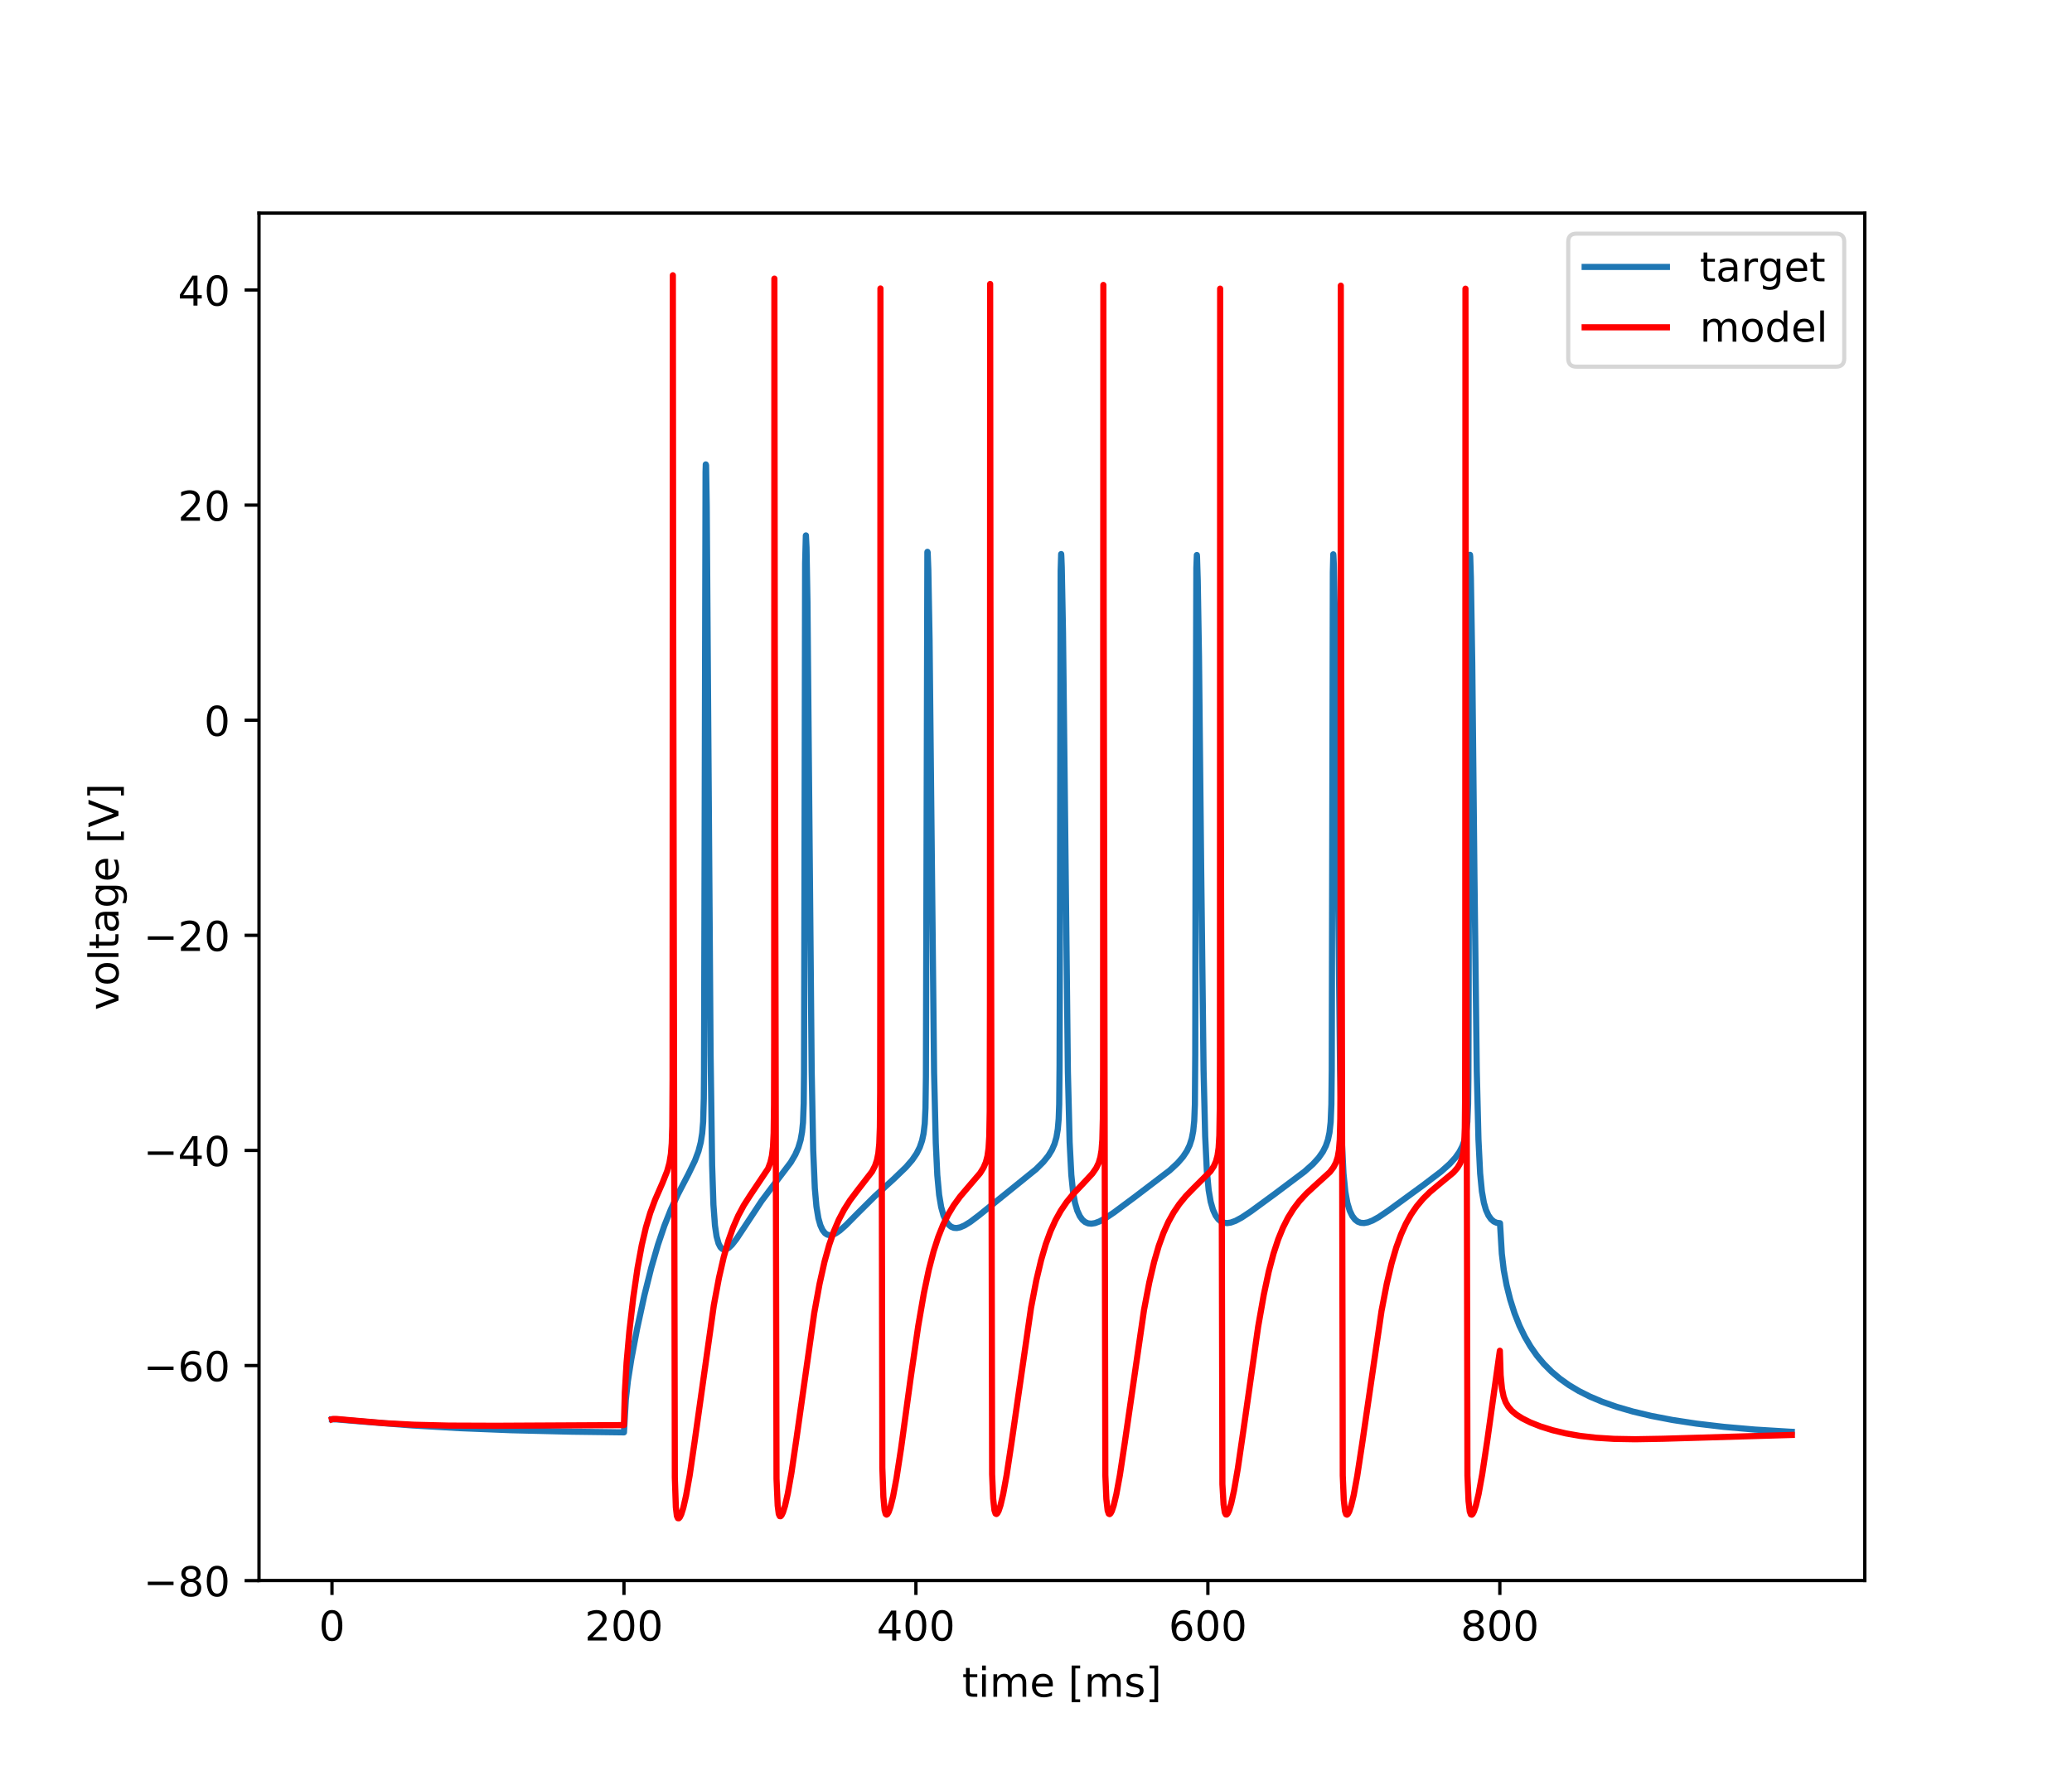 <?xml version="1.0" encoding="utf-8" standalone="no"?>
<!DOCTYPE svg PUBLIC "-//W3C//DTD SVG 1.1//EN"
  "http://www.w3.org/Graphics/SVG/1.1/DTD/svg11.dtd">
<!-- Created with matplotlib (http://matplotlib.org/) -->
<svg height="432pt" version="1.1" viewBox="0 0 504 432" width="504pt" xmlns="http://www.w3.org/2000/svg" xmlns:xlink="http://www.w3.org/1999/xlink">
 <defs>
  <style type="text/css">
*{stroke-linecap:butt;stroke-linejoin:round;}
  </style>
 </defs>
 <g id="figure_1">
  <g id="patch_1">
   <path d="M 0 432 
L 504 432 
L 504 0 
L 0 0 
z
" style="fill:#ffffff;"/>
  </g>
  <g id="axes_1">
   <g id="patch_2">
    <path d="M 63 384.48 
L 453.6 384.48 
L 453.6 51.84 
L 63 51.84 
z
" style="fill:#ffffff;"/>
   </g>
   <g id="matplotlib.axis_1">
    <g id="xtick_1">
     <g id="line2d_1">
      <defs>
       <path d="M 0 0 
L 0 3.5 
" id="m2a6067f663" style="stroke:#000000;stroke-width:0.8;"/>
      </defs>
      <g>
       <use style="stroke:#000000;stroke-width:0.8;" x="80.755" xlink:href="#m2a6067f663" y="384.48"/>
      </g>
     </g>
     <g id="text_1">
      <!-- 0 -->
      <defs>
       <path d="M 31.781 66.406 
Q 24.172 66.406 20.328 58.906 
Q 16.5 51.422 16.5 36.375 
Q 16.5 21.391 20.328 13.891 
Q 24.172 6.391 31.781 6.391 
Q 39.453 6.391 43.281 13.891 
Q 47.125 21.391 47.125 36.375 
Q 47.125 51.422 43.281 58.906 
Q 39.453 66.406 31.781 66.406 
z
M 31.781 74.219 
Q 44.047 74.219 50.516 64.516 
Q 56.984 54.828 56.984 36.375 
Q 56.984 17.969 50.516 8.266 
Q 44.047 -1.422 31.781 -1.422 
Q 19.531 -1.422 13.062 8.266 
Q 6.594 17.969 6.594 36.375 
Q 6.594 54.828 13.062 64.516 
Q 19.531 74.219 31.781 74.219 
z
" id="DejaVuSans-30"/>
      </defs>
      <g transform="translate(77.573 399.078)scale(0.1 -0.1)">
       <use xlink:href="#DejaVuSans-30"/>
      </g>
     </g>
    </g>
    <g id="xtick_2">
     <g id="line2d_2">
      <g>
       <use style="stroke:#000000;stroke-width:0.8;" x="151.773" xlink:href="#m2a6067f663" y="384.48"/>
      </g>
     </g>
     <g id="text_2">
      <!-- 200 -->
      <defs>
       <path d="M 19.188 8.297 
L 53.609 8.297 
L 53.609 0 
L 7.328 0 
L 7.328 8.297 
Q 12.938 14.109 22.625 23.891 
Q 32.328 33.688 34.812 36.531 
Q 39.547 41.844 41.422 45.531 
Q 43.312 49.219 43.312 52.781 
Q 43.312 58.594 39.234 62.25 
Q 35.156 65.922 28.609 65.922 
Q 23.969 65.922 18.812 64.312 
Q 13.672 62.703 7.812 59.422 
L 7.812 69.391 
Q 13.766 71.781 18.938 73 
Q 24.125 74.219 28.422 74.219 
Q 39.75 74.219 46.484 68.547 
Q 53.219 62.891 53.219 53.422 
Q 53.219 48.922 51.531 44.891 
Q 49.859 40.875 45.406 35.406 
Q 44.188 33.984 37.641 27.219 
Q 31.109 20.453 19.188 8.297 
z
" id="DejaVuSans-32"/>
      </defs>
      <g transform="translate(142.229 399.078)scale(0.1 -0.1)">
       <use xlink:href="#DejaVuSans-32"/>
       <use x="63.623" xlink:href="#DejaVuSans-30"/>
       <use x="127.246" xlink:href="#DejaVuSans-30"/>
      </g>
     </g>
    </g>
    <g id="xtick_3">
     <g id="line2d_3">
      <g>
       <use style="stroke:#000000;stroke-width:0.8;" x="222.791" xlink:href="#m2a6067f663" y="384.48"/>
      </g>
     </g>
     <g id="text_3">
      <!-- 400 -->
      <defs>
       <path d="M 37.797 64.312 
L 12.891 25.391 
L 37.797 25.391 
z
M 35.203 72.906 
L 47.609 72.906 
L 47.609 25.391 
L 58.016 25.391 
L 58.016 17.188 
L 47.609 17.188 
L 47.609 0 
L 37.797 0 
L 37.797 17.188 
L 4.891 17.188 
L 4.891 26.703 
z
" id="DejaVuSans-34"/>
      </defs>
      <g transform="translate(213.247 399.078)scale(0.1 -0.1)">
       <use xlink:href="#DejaVuSans-34"/>
       <use x="63.623" xlink:href="#DejaVuSans-30"/>
       <use x="127.246" xlink:href="#DejaVuSans-30"/>
      </g>
     </g>
    </g>
    <g id="xtick_4">
     <g id="line2d_4">
      <g>
       <use style="stroke:#000000;stroke-width:0.8;" x="293.809" xlink:href="#m2a6067f663" y="384.48"/>
      </g>
     </g>
     <g id="text_4">
      <!-- 600 -->
      <defs>
       <path d="M 33.016 40.375 
Q 26.375 40.375 22.484 35.828 
Q 18.609 31.297 18.609 23.391 
Q 18.609 15.531 22.484 10.953 
Q 26.375 6.391 33.016 6.391 
Q 39.656 6.391 43.531 10.953 
Q 47.406 15.531 47.406 23.391 
Q 47.406 31.297 43.531 35.828 
Q 39.656 40.375 33.016 40.375 
z
M 52.594 71.297 
L 52.594 62.312 
Q 48.875 64.062 45.094 64.984 
Q 41.312 65.922 37.594 65.922 
Q 27.828 65.922 22.672 59.328 
Q 17.531 52.734 16.797 39.406 
Q 19.672 43.656 24.016 45.922 
Q 28.375 48.188 33.594 48.188 
Q 44.578 48.188 50.953 41.516 
Q 57.328 34.859 57.328 23.391 
Q 57.328 12.156 50.688 5.359 
Q 44.047 -1.422 33.016 -1.422 
Q 20.359 -1.422 13.672 8.266 
Q 6.984 17.969 6.984 36.375 
Q 6.984 53.656 15.188 63.938 
Q 23.391 74.219 37.203 74.219 
Q 40.922 74.219 44.703 73.484 
Q 48.484 72.75 52.594 71.297 
z
" id="DejaVuSans-36"/>
      </defs>
      <g transform="translate(284.265 399.078)scale(0.1 -0.1)">
       <use xlink:href="#DejaVuSans-36"/>
       <use x="63.623" xlink:href="#DejaVuSans-30"/>
       <use x="127.246" xlink:href="#DejaVuSans-30"/>
      </g>
     </g>
    </g>
    <g id="xtick_5">
     <g id="line2d_5">
      <g>
       <use style="stroke:#000000;stroke-width:0.8;" x="364.827" xlink:href="#m2a6067f663" y="384.48"/>
      </g>
     </g>
     <g id="text_5">
      <!-- 800 -->
      <defs>
       <path d="M 31.781 34.625 
Q 24.75 34.625 20.719 30.859 
Q 16.703 27.094 16.703 20.516 
Q 16.703 13.922 20.719 10.156 
Q 24.75 6.391 31.781 6.391 
Q 38.812 6.391 42.859 10.172 
Q 46.922 13.969 46.922 20.516 
Q 46.922 27.094 42.891 30.859 
Q 38.875 34.625 31.781 34.625 
z
M 21.922 38.812 
Q 15.578 40.375 12.031 44.719 
Q 8.5 49.078 8.5 55.328 
Q 8.5 64.062 14.719 69.141 
Q 20.953 74.219 31.781 74.219 
Q 42.672 74.219 48.875 69.141 
Q 55.078 64.062 55.078 55.328 
Q 55.078 49.078 51.531 44.719 
Q 48 40.375 41.703 38.812 
Q 48.828 37.156 52.797 32.312 
Q 56.781 27.484 56.781 20.516 
Q 56.781 9.906 50.312 4.234 
Q 43.844 -1.422 31.781 -1.422 
Q 19.734 -1.422 13.25 4.234 
Q 6.781 9.906 6.781 20.516 
Q 6.781 27.484 10.781 32.312 
Q 14.797 37.156 21.922 38.812 
z
M 18.312 54.391 
Q 18.312 48.734 21.844 45.562 
Q 25.391 42.391 31.781 42.391 
Q 38.141 42.391 41.719 45.562 
Q 45.312 48.734 45.312 54.391 
Q 45.312 60.062 41.719 63.234 
Q 38.141 66.406 31.781 66.406 
Q 25.391 66.406 21.844 63.234 
Q 18.312 60.062 18.312 54.391 
z
" id="DejaVuSans-38"/>
      </defs>
      <g transform="translate(355.284 399.078)scale(0.1 -0.1)">
       <use xlink:href="#DejaVuSans-38"/>
       <use x="63.623" xlink:href="#DejaVuSans-30"/>
       <use x="127.246" xlink:href="#DejaVuSans-30"/>
      </g>
     </g>
    </g>
    <g id="text_6">
     <!-- time [ms] -->
     <defs>
      <path d="M 18.312 70.219 
L 18.312 54.688 
L 36.812 54.688 
L 36.812 47.703 
L 18.312 47.703 
L 18.312 18.016 
Q 18.312 11.328 20.141 9.422 
Q 21.969 7.516 27.594 7.516 
L 36.812 7.516 
L 36.812 0 
L 27.594 0 
Q 17.188 0 13.234 3.875 
Q 9.281 7.766 9.281 18.016 
L 9.281 47.703 
L 2.688 47.703 
L 2.688 54.688 
L 9.281 54.688 
L 9.281 70.219 
z
" id="DejaVuSans-74"/>
      <path d="M 9.422 54.688 
L 18.406 54.688 
L 18.406 0 
L 9.422 0 
z
M 9.422 75.984 
L 18.406 75.984 
L 18.406 64.594 
L 9.422 64.594 
z
" id="DejaVuSans-69"/>
      <path d="M 52 44.188 
Q 55.375 50.25 60.062 53.125 
Q 64.75 56 71.094 56 
Q 79.641 56 84.281 50.016 
Q 88.922 44.047 88.922 33.016 
L 88.922 0 
L 79.891 0 
L 79.891 32.719 
Q 79.891 40.578 77.094 44.375 
Q 74.312 48.188 68.609 48.188 
Q 61.625 48.188 57.562 43.547 
Q 53.516 38.922 53.516 30.906 
L 53.516 0 
L 44.484 0 
L 44.484 32.719 
Q 44.484 40.625 41.703 44.406 
Q 38.922 48.188 33.109 48.188 
Q 26.219 48.188 22.156 43.531 
Q 18.109 38.875 18.109 30.906 
L 18.109 0 
L 9.078 0 
L 9.078 54.688 
L 18.109 54.688 
L 18.109 46.188 
Q 21.188 51.219 25.484 53.609 
Q 29.781 56 35.688 56 
Q 41.656 56 45.828 52.969 
Q 50 49.953 52 44.188 
z
" id="DejaVuSans-6d"/>
      <path d="M 56.203 29.594 
L 56.203 25.203 
L 14.891 25.203 
Q 15.484 15.922 20.484 11.062 
Q 25.484 6.203 34.422 6.203 
Q 39.594 6.203 44.453 7.469 
Q 49.312 8.734 54.109 11.281 
L 54.109 2.781 
Q 49.266 0.734 44.188 -0.344 
Q 39.109 -1.422 33.891 -1.422 
Q 20.797 -1.422 13.156 6.188 
Q 5.516 13.812 5.516 26.812 
Q 5.516 40.234 12.766 48.109 
Q 20.016 56 32.328 56 
Q 43.359 56 49.781 48.891 
Q 56.203 41.797 56.203 29.594 
z
M 47.219 32.234 
Q 47.125 39.594 43.094 43.984 
Q 39.062 48.391 32.422 48.391 
Q 24.906 48.391 20.391 44.141 
Q 15.875 39.891 15.188 32.172 
z
" id="DejaVuSans-65"/>
      <path id="DejaVuSans-20"/>
      <path d="M 8.594 75.984 
L 29.297 75.984 
L 29.297 69 
L 17.578 69 
L 17.578 -6.203 
L 29.297 -6.203 
L 29.297 -13.188 
L 8.594 -13.188 
z
" id="DejaVuSans-5b"/>
      <path d="M 44.281 53.078 
L 44.281 44.578 
Q 40.484 46.531 36.375 47.5 
Q 32.281 48.484 27.875 48.484 
Q 21.188 48.484 17.844 46.438 
Q 14.5 44.391 14.5 40.281 
Q 14.5 37.156 16.891 35.375 
Q 19.281 33.594 26.516 31.984 
L 29.594 31.297 
Q 39.156 29.25 43.188 25.516 
Q 47.219 21.781 47.219 15.094 
Q 47.219 7.469 41.188 3.016 
Q 35.156 -1.422 24.609 -1.422 
Q 20.219 -1.422 15.453 -0.562 
Q 10.688 0.297 5.422 2 
L 5.422 11.281 
Q 10.406 8.688 15.234 7.391 
Q 20.062 6.109 24.812 6.109 
Q 31.156 6.109 34.562 8.281 
Q 37.984 10.453 37.984 14.406 
Q 37.984 18.062 35.516 20.016 
Q 33.062 21.969 24.703 23.781 
L 21.578 24.516 
Q 13.234 26.266 9.516 29.906 
Q 5.812 33.547 5.812 39.891 
Q 5.812 47.609 11.281 51.797 
Q 16.75 56 26.812 56 
Q 31.781 56 36.172 55.266 
Q 40.578 54.547 44.281 53.078 
z
" id="DejaVuSans-73"/>
      <path d="M 30.422 75.984 
L 30.422 -13.188 
L 9.719 -13.188 
L 9.719 -6.203 
L 21.391 -6.203 
L 21.391 69 
L 9.719 69 
L 9.719 75.984 
z
" id="DejaVuSans-5d"/>
     </defs>
     <g transform="translate(234.038 412.757)scale(0.1 -0.1)">
      <use xlink:href="#DejaVuSans-74"/>
      <use x="39.209" xlink:href="#DejaVuSans-69"/>
      <use x="66.992" xlink:href="#DejaVuSans-6d"/>
      <use x="164.404" xlink:href="#DejaVuSans-65"/>
      <use x="225.928" xlink:href="#DejaVuSans-20"/>
      <use x="257.715" xlink:href="#DejaVuSans-5b"/>
      <use x="296.729" xlink:href="#DejaVuSans-6d"/>
      <use x="394.141" xlink:href="#DejaVuSans-73"/>
      <use x="446.24" xlink:href="#DejaVuSans-5d"/>
     </g>
    </g>
   </g>
   <g id="matplotlib.axis_2">
    <g id="ytick_1">
     <g id="line2d_6">
      <defs>
       <path d="M 0 0 
L -3.5 0 
" id="m0a90bb5c4d" style="stroke:#000000;stroke-width:0.8;"/>
      </defs>
      <g>
       <use style="stroke:#000000;stroke-width:0.8;" x="63" xlink:href="#m0a90bb5c4d" y="384.507"/>
      </g>
     </g>
     <g id="text_7">
      <!-- −80 -->
      <defs>
       <path d="M 10.594 35.5 
L 73.188 35.5 
L 73.188 27.203 
L 10.594 27.203 
z
" id="DejaVuSans-2212"/>
      </defs>
      <g transform="translate(34.895 388.306)scale(0.1 -0.1)">
       <use xlink:href="#DejaVuSans-2212"/>
       <use x="83.789" xlink:href="#DejaVuSans-38"/>
       <use x="147.412" xlink:href="#DejaVuSans-30"/>
      </g>
     </g>
    </g>
    <g id="ytick_2">
     <g id="line2d_7">
      <g>
       <use style="stroke:#000000;stroke-width:0.8;" x="63" xlink:href="#m0a90bb5c4d" y="332.18"/>
      </g>
     </g>
     <g id="text_8">
      <!-- −60 -->
      <g transform="translate(34.895 335.979)scale(0.1 -0.1)">
       <use xlink:href="#DejaVuSans-2212"/>
       <use x="83.789" xlink:href="#DejaVuSans-36"/>
       <use x="147.412" xlink:href="#DejaVuSans-30"/>
      </g>
     </g>
    </g>
    <g id="ytick_3">
     <g id="line2d_8">
      <g>
       <use style="stroke:#000000;stroke-width:0.8;" x="63" xlink:href="#m0a90bb5c4d" y="279.852"/>
      </g>
     </g>
     <g id="text_9">
      <!-- −40 -->
      <g transform="translate(34.895 283.651)scale(0.1 -0.1)">
       <use xlink:href="#DejaVuSans-2212"/>
       <use x="83.789" xlink:href="#DejaVuSans-34"/>
       <use x="147.412" xlink:href="#DejaVuSans-30"/>
      </g>
     </g>
    </g>
    <g id="ytick_4">
     <g id="line2d_9">
      <g>
       <use style="stroke:#000000;stroke-width:0.8;" x="63" xlink:href="#m0a90bb5c4d" y="227.524"/>
      </g>
     </g>
     <g id="text_10">
      <!-- −20 -->
      <g transform="translate(34.895 231.324)scale(0.1 -0.1)">
       <use xlink:href="#DejaVuSans-2212"/>
       <use x="83.789" xlink:href="#DejaVuSans-32"/>
       <use x="147.412" xlink:href="#DejaVuSans-30"/>
      </g>
     </g>
    </g>
    <g id="ytick_5">
     <g id="line2d_10">
      <g>
       <use style="stroke:#000000;stroke-width:0.8;" x="63" xlink:href="#m0a90bb5c4d" y="175.197"/>
      </g>
     </g>
     <g id="text_11">
      <!-- 0 -->
      <g transform="translate(49.638 178.996)scale(0.1 -0.1)">
       <use xlink:href="#DejaVuSans-30"/>
      </g>
     </g>
    </g>
    <g id="ytick_6">
     <g id="line2d_11">
      <g>
       <use style="stroke:#000000;stroke-width:0.8;" x="63" xlink:href="#m0a90bb5c4d" y="122.869"/>
      </g>
     </g>
     <g id="text_12">
      <!-- 20 -->
      <g transform="translate(43.275 126.668)scale(0.1 -0.1)">
       <use xlink:href="#DejaVuSans-32"/>
       <use x="63.623" xlink:href="#DejaVuSans-30"/>
      </g>
     </g>
    </g>
    <g id="ytick_7">
     <g id="line2d_12">
      <g>
       <use style="stroke:#000000;stroke-width:0.8;" x="63" xlink:href="#m0a90bb5c4d" y="70.542"/>
      </g>
     </g>
     <g id="text_13">
      <!-- 40 -->
      <g transform="translate(43.275 74.341)scale(0.1 -0.1)">
       <use xlink:href="#DejaVuSans-34"/>
       <use x="63.623" xlink:href="#DejaVuSans-30"/>
      </g>
     </g>
    </g>
    <g id="text_14">
     <!-- voltage [V] -->
     <defs>
      <path d="M 2.984 54.688 
L 12.5 54.688 
L 29.594 8.797 
L 46.688 54.688 
L 56.203 54.688 
L 35.688 0 
L 23.484 0 
z
" id="DejaVuSans-76"/>
      <path d="M 30.609 48.391 
Q 23.391 48.391 19.188 42.75 
Q 14.984 37.109 14.984 27.297 
Q 14.984 17.484 19.156 11.844 
Q 23.344 6.203 30.609 6.203 
Q 37.797 6.203 41.984 11.859 
Q 46.188 17.531 46.188 27.297 
Q 46.188 37.016 41.984 42.703 
Q 37.797 48.391 30.609 48.391 
z
M 30.609 56 
Q 42.328 56 49.016 48.375 
Q 55.719 40.766 55.719 27.297 
Q 55.719 13.875 49.016 6.219 
Q 42.328 -1.422 30.609 -1.422 
Q 18.844 -1.422 12.172 6.219 
Q 5.516 13.875 5.516 27.297 
Q 5.516 40.766 12.172 48.375 
Q 18.844 56 30.609 56 
z
" id="DejaVuSans-6f"/>
      <path d="M 9.422 75.984 
L 18.406 75.984 
L 18.406 0 
L 9.422 0 
z
" id="DejaVuSans-6c"/>
      <path d="M 34.281 27.484 
Q 23.391 27.484 19.188 25 
Q 14.984 22.516 14.984 16.5 
Q 14.984 11.719 18.141 8.906 
Q 21.297 6.109 26.703 6.109 
Q 34.188 6.109 38.703 11.406 
Q 43.219 16.703 43.219 25.484 
L 43.219 27.484 
z
M 52.203 31.203 
L 52.203 0 
L 43.219 0 
L 43.219 8.297 
Q 40.141 3.328 35.547 0.953 
Q 30.953 -1.422 24.312 -1.422 
Q 15.922 -1.422 10.953 3.297 
Q 6 8.016 6 15.922 
Q 6 25.141 12.172 29.828 
Q 18.359 34.516 30.609 34.516 
L 43.219 34.516 
L 43.219 35.406 
Q 43.219 41.609 39.141 45 
Q 35.062 48.391 27.688 48.391 
Q 23 48.391 18.547 47.266 
Q 14.109 46.141 10.016 43.891 
L 10.016 52.203 
Q 14.938 54.109 19.578 55.047 
Q 24.219 56 28.609 56 
Q 40.484 56 46.344 49.844 
Q 52.203 43.703 52.203 31.203 
z
" id="DejaVuSans-61"/>
      <path d="M 45.406 27.984 
Q 45.406 37.75 41.375 43.109 
Q 37.359 48.484 30.078 48.484 
Q 22.859 48.484 18.828 43.109 
Q 14.797 37.75 14.797 27.984 
Q 14.797 18.266 18.828 12.891 
Q 22.859 7.516 30.078 7.516 
Q 37.359 7.516 41.375 12.891 
Q 45.406 18.266 45.406 27.984 
z
M 54.391 6.781 
Q 54.391 -7.172 48.188 -13.984 
Q 42 -20.797 29.203 -20.797 
Q 24.469 -20.797 20.266 -20.094 
Q 16.062 -19.391 12.109 -17.922 
L 12.109 -9.188 
Q 16.062 -11.328 19.922 -12.344 
Q 23.781 -13.375 27.781 -13.375 
Q 36.625 -13.375 41.016 -8.766 
Q 45.406 -4.156 45.406 5.172 
L 45.406 9.625 
Q 42.625 4.781 38.281 2.391 
Q 33.938 0 27.875 0 
Q 17.828 0 11.672 7.656 
Q 5.516 15.328 5.516 27.984 
Q 5.516 40.672 11.672 48.328 
Q 17.828 56 27.875 56 
Q 33.938 56 38.281 53.609 
Q 42.625 51.219 45.406 46.391 
L 45.406 54.688 
L 54.391 54.688 
z
" id="DejaVuSans-67"/>
      <path d="M 28.609 0 
L 0.781 72.906 
L 11.078 72.906 
L 34.188 11.531 
L 57.328 72.906 
L 67.578 72.906 
L 39.797 0 
z
" id="DejaVuSans-56"/>
     </defs>
     <g transform="translate(28.816 245.754)rotate(-90)scale(0.1 -0.1)">
      <use xlink:href="#DejaVuSans-76"/>
      <use x="59.18" xlink:href="#DejaVuSans-6f"/>
      <use x="120.361" xlink:href="#DejaVuSans-6c"/>
      <use x="148.145" xlink:href="#DejaVuSans-74"/>
      <use x="187.354" xlink:href="#DejaVuSans-61"/>
      <use x="248.633" xlink:href="#DejaVuSans-67"/>
      <use x="312.109" xlink:href="#DejaVuSans-65"/>
      <use x="373.633" xlink:href="#DejaVuSans-20"/>
      <use x="405.42" xlink:href="#DejaVuSans-5b"/>
      <use x="444.434" xlink:href="#DejaVuSans-56"/>
      <use x="512.842" xlink:href="#DejaVuSans-5d"/>
     </g>
    </g>
   </g>
   <g id="line2d_13">
    <path clip-path="url(#p12ef6b0e6a)" d="M 80.755 345.262 
L 81.855 345.281 
L 87.643 345.766 
L 100.196 346.744 
L 111.701 347.408 
L 124.36 347.913 
L 139.06 348.269 
L 151.773 348.435 
L 151.862 346.858 
L 152.234 340.434 
L 152.731 335.937 
L 153.566 330.624 
L 154.986 323.138 
L 156.726 315.163 
L 158.431 308.353 
L 160.046 302.777 
L 161.609 298.164 
L 163.171 294.235 
L 164.876 290.557 
L 167.468 285.583 
L 169.048 282.32 
L 169.9 280.033 
L 170.451 277.896 
L 170.806 275.653 
L 171.036 272.887 
L 171.196 267.251 
L 171.249 260.985 
L 171.622 114.8 
L 171.676 112.974 
L 171.747 113.162 
L 171.906 123.17 
L 172.19 164.265 
L 172.847 256.532 
L 173.22 283.449 
L 173.54 293.102 
L 173.913 298.135 
L 174.303 300.769 
L 174.783 302.494 
L 175.244 303.387 
L 175.706 303.836 
L 176.15 303.981 
L 176.665 303.895 
L 177.268 303.538 
L 178.014 302.827 
L 179.097 301.456 
L 180.819 298.872 
L 185.24 292.166 
L 187.939 288.569 
L 192.342 282.773 
L 193.46 280.851 
L 194.188 279.178 
L 194.739 277.325 
L 195.094 275.369 
L 195.325 273.062 
L 195.502 268.421 
L 195.573 261.22 
L 195.626 239.786 
L 195.84 137.01 
L 196.017 130.279 
L 196.035 130.246 
L 196.177 133.163 
L 196.408 146.48 
L 196.745 184.543 
L 197.437 260.653 
L 197.81 279.942 
L 198.201 289.084 
L 198.591 293.48 
L 199.071 296.363 
L 199.55 298.054 
L 200.083 299.219 
L 200.669 299.972 
L 201.237 300.347 
L 201.841 300.472 
L 202.48 300.38 
L 203.243 300.051 
L 204.273 299.351 
L 205.747 298.049 
L 208.463 295.299 
L 212.724 291.062 
L 217.465 286.727 
L 220.376 283.923 
L 221.903 282.159 
L 222.968 280.595 
L 223.732 279.074 
L 224.282 277.469 
L 224.655 275.743 
L 224.939 273.319 
L 225.117 269.555 
L 225.223 261.936 
L 225.578 134.33 
L 225.596 134.237 
L 225.649 134.376 
L 225.809 138.649 
L 226.111 155.667 
L 226.484 192.05 
L 227.212 260.891 
L 227.62 278.036 
L 227.993 285.86 
L 228.437 290.663 
L 228.934 293.631 
L 229.502 295.666 
L 230.106 297.022 
L 230.709 297.877 
L 231.349 298.411 
L 232.023 298.681 
L 232.733 298.727 
L 233.55 298.562 
L 234.615 298.104 
L 236.036 297.226 
L 238.202 295.588 
L 251.997 284.438 
L 253.79 282.657 
L 255.015 281.132 
L 255.885 279.701 
L 256.507 278.269 
L 256.968 276.664 
L 257.306 274.659 
L 257.519 272.143 
L 257.643 268.638 
L 257.732 259.229 
L 257.767 246.989 
L 257.998 138.887 
L 258.122 134.777 
L 258.158 135.251 
L 258.264 137.964 
L 258.566 153.878 
L 258.957 188.487 
L 259.756 260.759 
L 260.182 277.861 
L 260.59 285.769 
L 261.016 289.97 
L 261.496 292.637 
L 262.028 294.463 
L 262.65 295.827 
L 263.289 296.719 
L 263.946 297.276 
L 264.674 297.591 
L 265.455 297.672 
L 266.343 297.534 
L 267.444 297.126 
L 268.882 296.344 
L 270.977 294.935 
L 276.019 291.191 
L 284.506 284.728 
L 286.423 282.948 
L 287.737 281.439 
L 288.696 279.997 
L 289.37 278.593 
L 289.885 276.989 
L 290.24 275.149 
L 290.489 272.671 
L 290.649 268.703 
L 290.738 256.541 
L 290.844 186.903 
L 291.004 138.216 
L 291.128 135.005 
L 291.164 135.419 
L 291.341 141.232 
L 291.643 159.688 
L 292.176 211.116 
L 292.762 260.362 
L 293.152 276.394 
L 293.561 284.919 
L 294.004 289.552 
L 294.484 292.322 
L 295.052 294.299 
L 295.691 295.692 
L 296.366 296.612 
L 297.023 297.149 
L 297.715 297.443 
L 298.479 297.53 
L 299.384 297.4 
L 300.538 296.983 
L 302.029 296.181 
L 304.213 294.728 
L 310.072 290.441 
L 317.334 284.989 
L 319.376 283.16 
L 320.76 281.636 
L 321.772 280.189 
L 322.5 278.751 
L 323.015 277.251 
L 323.388 275.509 
L 323.672 272.975 
L 323.85 268.656 
L 323.939 260.175 
L 323.974 244.126 
L 324.205 139.188 
L 324.311 134.835 
L 324.347 135.209 
L 324.453 137.563 
L 324.755 153.226 
L 325.164 188.827 
L 325.963 260.222 
L 326.389 277.391 
L 326.797 285.477 
L 327.241 289.894 
L 327.738 292.624 
L 328.306 294.496 
L 328.928 295.789 
L 329.602 296.669 
L 330.277 297.189 
L 331.005 297.463 
L 331.804 297.516 
L 332.727 297.346 
L 333.881 296.895 
L 335.39 296.058 
L 337.769 294.451 
L 346.203 288.297 
L 350.553 284.987 
L 352.612 283.151 
L 353.997 281.635 
L 354.991 280.227 
L 355.719 278.814 
L 356.27 277.229 
L 356.66 275.357 
L 356.926 272.893 
L 357.104 268.534 
L 357.175 262.467 
L 357.211 251.443 
L 357.477 137.184 
L 357.566 134.963 
L 357.619 135.419 
L 357.779 140.526 
L 358.116 161.298 
L 358.649 213.185 
L 359.217 260.557 
L 359.625 277.18 
L 360.034 285.451 
L 360.46 289.817 
L 360.939 292.544 
L 361.454 294.331 
L 362.058 295.671 
L 362.697 296.573 
L 363.354 297.138 
L 364.028 297.446 
L 364.81 297.552 
L 364.863 297.552 
L 364.969 299.274 
L 365.307 304.963 
L 365.786 308.976 
L 366.461 312.595 
L 367.348 316.147 
L 368.414 319.494 
L 369.603 322.498 
L 370.882 325.14 
L 372.284 327.544 
L 373.829 329.752 
L 375.533 331.79 
L 377.38 333.643 
L 379.404 335.351 
L 381.605 336.916 
L 384.02 338.362 
L 386.719 339.721 
L 389.755 341.001 
L 393.235 342.222 
L 397.176 343.365 
L 401.668 344.432 
L 406.835 345.424 
L 412.676 346.315 
L 419.334 347.1 
L 426.844 347.757 
L 435.419 348.281 
L 435.828 348.3 
L 435.828 348.3 
" style="fill:none;stroke:#1f77b4;stroke-linecap:square;stroke-width:1.5;"/>
   </g>
   <g id="line2d_14">
    <path clip-path="url(#p12ef6b0e6a)" d="M 80.755 345.262 
L 80.985 345.181 
L 81.873 345.179 
L 85.175 345.476 
L 93.68 346.211 
L 100.799 346.584 
L 109.144 346.789 
L 120.685 346.832 
L 151.773 346.668 
L 151.986 338.728 
L 152.412 331.49 
L 153.087 323.864 
L 154.045 315.575 
L 155.093 308.374 
L 156.105 302.877 
L 157.117 298.567 
L 158.164 295.053 
L 159.354 291.846 
L 161.165 287.701 
L 162.283 284.887 
L 162.834 282.898 
L 163.189 280.738 
L 163.402 278.079 
L 163.526 273.926 
L 163.597 262.504 
L 163.633 174.693 
L 163.668 66.96 
L 163.739 144.941 
L 164.148 359.366 
L 164.396 366.642 
L 164.645 368.772 
L 164.893 369.314 
L 165.106 369.338 
L 165.355 369.091 
L 165.71 368.37 
L 166.207 366.8 
L 166.882 363.848 
L 167.752 358.945 
L 168.941 350.84 
L 173.629 317.541 
L 174.889 310.805 
L 176.043 305.787 
L 177.179 301.805 
L 178.334 298.551 
L 179.559 295.754 
L 180.908 293.231 
L 182.47 290.788 
L 186.82 284.295 
L 187.388 282.782 
L 187.761 281.164 
L 188.028 278.935 
L 188.187 275.61 
L 188.276 268.795 
L 188.312 253.859 
L 188.365 67.781 
L 188.454 154.664 
L 188.88 359.696 
L 189.164 366.224 
L 189.43 368.287 
L 189.679 368.819 
L 189.874 368.84 
L 190.105 368.61 
L 190.46 367.879 
L 190.957 366.283 
L 191.632 363.298 
L 192.519 358.261 
L 193.762 349.782 
L 198.059 319.404 
L 199.355 312.297 
L 200.544 306.973 
L 201.681 302.872 
L 202.835 299.524 
L 204.024 296.737 
L 205.32 294.264 
L 206.759 291.999 
L 208.516 289.66 
L 212.12 285.001 
L 212.831 283.619 
L 213.31 282.216 
L 213.647 280.535 
L 213.878 278.183 
L 214.02 274.221 
L 214.091 265.845 
L 214.127 229.502 
L 214.162 70.173 
L 214.233 137.524 
L 214.624 357.036 
L 214.872 364.106 
L 215.174 367.356 
L 215.441 368.3 
L 215.654 368.45 
L 215.867 368.314 
L 216.168 367.796 
L 216.612 366.532 
L 217.234 364.009 
L 218.05 359.669 
L 219.169 352.393 
L 221.477 335.459 
L 223.359 322.527 
L 224.726 314.609 
L 225.933 308.859 
L 227.088 304.411 
L 228.224 300.889 
L 229.396 297.962 
L 230.638 295.447 
L 231.988 293.211 
L 233.532 291.086 
L 235.503 288.773 
L 238.415 285.373 
L 239.249 284.023 
L 239.8 282.728 
L 240.19 281.24 
L 240.457 279.349 
L 240.634 276.437 
L 240.741 270.345 
L 240.794 244.029 
L 240.847 69.076 
L 240.918 146.216 
L 241.327 358.645 
L 241.575 364.507 
L 241.895 367.396 
L 242.161 368.191 
L 242.374 368.298 
L 242.587 368.136 
L 242.907 367.55 
L 243.368 366.169 
L 244.008 363.479 
L 244.86 358.823 
L 246.032 351.06 
L 250.79 318.138 
L 252.068 311.494 
L 253.24 306.538 
L 254.376 302.664 
L 255.53 299.501 
L 256.738 296.833 
L 258.034 294.508 
L 259.454 292.419 
L 261.087 290.416 
L 263.307 288.076 
L 265.721 285.48 
L 266.645 284.148 
L 267.248 282.882 
L 267.657 281.513 
L 267.941 279.805 
L 268.136 277.259 
L 268.26 272.168 
L 268.314 261.126 
L 268.349 155.852 
L 268.385 69.318 
L 268.456 146.55 
L 268.864 358.823 
L 269.113 364.661 
L 269.432 367.461 
L 269.698 368.224 
L 269.911 368.326 
L 270.125 368.163 
L 270.444 367.576 
L 270.906 366.197 
L 271.545 363.511 
L 272.397 358.865 
L 273.587 350.996 
L 278.274 318.636 
L 279.552 311.963 
L 280.724 306.976 
L 281.86 303.074 
L 283.014 299.888 
L 284.204 297.242 
L 285.482 294.936 
L 286.867 292.893 
L 288.429 290.985 
L 290.347 289.009 
L 294.448 284.914 
L 295.247 283.701 
L 295.78 282.491 
L 296.153 281.099 
L 296.419 279.219 
L 296.597 276.232 
L 296.703 269.488 
L 296.739 257.735 
L 296.792 70.218 
L 296.898 163.016 
L 297.342 361.051 
L 297.626 365.987 
L 297.928 367.935 
L 298.177 368.409 
L 298.372 368.423 
L 298.603 368.184 
L 298.958 367.433 
L 299.473 365.736 
L 300.165 362.599 
L 301.088 357.273 
L 302.438 348.009 
L 306.042 322.702 
L 307.409 314.942 
L 308.616 309.307 
L 309.77 304.945 
L 310.907 301.49 
L 312.079 298.624 
L 313.304 296.205 
L 314.617 294.095 
L 316.073 292.179 
L 317.724 290.377 
L 319.802 288.456 
L 323.477 285.117 
L 324.365 283.957 
L 324.968 282.799 
L 325.394 281.473 
L 325.696 279.73 
L 325.892 277.213 
L 326.016 272.129 
L 326.069 260.999 
L 326.105 153.971 
L 326.14 69.487 
L 326.211 146.689 
L 326.619 358.921 
L 326.868 364.858 
L 327.17 367.577 
L 327.436 368.352 
L 327.649 368.459 
L 327.862 368.3 
L 328.182 367.72 
L 328.644 366.353 
L 329.283 363.688 
L 330.135 359.074 
L 331.307 351.381 
L 336.047 318.883 
L 337.325 312.271 
L 338.497 307.325 
L 339.634 303.453 
L 340.788 300.293 
L 341.977 297.672 
L 343.238 295.425 
L 344.605 293.442 
L 346.114 291.648 
L 347.836 289.95 
L 350.055 288.094 
L 353.571 285.185 
L 354.53 284.07 
L 355.169 282.991 
L 355.613 281.812 
L 355.932 280.333 
L 356.163 278.113 
L 356.305 274.362 
L 356.376 266.877 
L 356.412 240.398 
L 356.465 70.226 
L 356.536 147.584 
L 356.944 358.955 
L 357.211 365.137 
L 357.512 367.691 
L 357.779 368.39 
L 357.992 368.466 
L 358.205 368.286 
L 358.524 367.683 
L 359.004 366.229 
L 359.661 363.434 
L 360.531 358.652 
L 361.756 350.527 
L 364.827 328.58 
L 365.023 334.551 
L 365.342 337.78 
L 365.751 339.763 
L 366.248 341.119 
L 366.887 342.213 
L 367.704 343.165 
L 368.804 344.093 
L 370.278 345.034 
L 372.249 346.017 
L 374.734 347.002 
L 377.646 347.912 
L 380.877 348.688 
L 384.393 349.302 
L 388.246 349.746 
L 392.578 350.018 
L 397.709 350.108 
L 404.509 349.99 
L 435.845 349.063 
L 435.845 349.063 
" style="fill:none;stroke:#ff0000;stroke-linecap:square;stroke-width:1.5;"/>
   </g>
   <g id="patch_3">
    <path d="M 63 384.48 
L 63 51.84 
" style="fill:none;stroke:#000000;stroke-linecap:square;stroke-linejoin:miter;stroke-width:0.8;"/>
   </g>
   <g id="patch_4">
    <path d="M 453.6 384.48 
L 453.6 51.84 
" style="fill:none;stroke:#000000;stroke-linecap:square;stroke-linejoin:miter;stroke-width:0.8;"/>
   </g>
   <g id="patch_5">
    <path d="M 63 384.48 
L 453.6 384.48 
" style="fill:none;stroke:#000000;stroke-linecap:square;stroke-linejoin:miter;stroke-width:0.8;"/>
   </g>
   <g id="patch_6">
    <path d="M 63 51.84 
L 453.6 51.84 
" style="fill:none;stroke:#000000;stroke-linecap:square;stroke-linejoin:miter;stroke-width:0.8;"/>
   </g>
   <g id="legend_1">
    <g id="patch_7">
     <path d="M 383.461 89.196 
L 446.6 89.196 
Q 448.6 89.196 448.6 87.196 
L 448.6 58.84 
Q 448.6 56.84 446.6 56.84 
L 383.461 56.84 
Q 381.461 56.84 381.461 58.84 
L 381.461 87.196 
Q 381.461 89.196 383.461 89.196 
z
" style="fill:#ffffff;opacity:0.8;stroke:#cccccc;stroke-linejoin:miter;"/>
    </g>
    <g id="line2d_15">
     <path d="M 385.461 64.938 
L 405.461 64.938 
" style="fill:none;stroke:#1f77b4;stroke-linecap:square;stroke-width:1.5;"/>
    </g>
    <g id="line2d_16"/>
    <g id="text_15">
     <!-- target -->
     <defs>
      <path d="M 41.109 46.297 
Q 39.594 47.172 37.812 47.578 
Q 36.031 48 33.891 48 
Q 26.266 48 22.188 43.047 
Q 18.109 38.094 18.109 28.812 
L 18.109 0 
L 9.078 0 
L 9.078 54.688 
L 18.109 54.688 
L 18.109 46.188 
Q 20.953 51.172 25.484 53.578 
Q 30.031 56 36.531 56 
Q 37.453 56 38.578 55.875 
Q 39.703 55.766 41.062 55.516 
z
" id="DejaVuSans-72"/>
     </defs>
     <g transform="translate(413.461 68.438)scale(0.1 -0.1)">
      <use xlink:href="#DejaVuSans-74"/>
      <use x="39.209" xlink:href="#DejaVuSans-61"/>
      <use x="100.488" xlink:href="#DejaVuSans-72"/>
      <use x="141.586" xlink:href="#DejaVuSans-67"/>
      <use x="205.062" xlink:href="#DejaVuSans-65"/>
      <use x="266.586" xlink:href="#DejaVuSans-74"/>
     </g>
    </g>
    <g id="line2d_17">
     <path d="M 385.461 79.617 
L 405.461 79.617 
" style="fill:none;stroke:#ff0000;stroke-linecap:square;stroke-width:1.5;"/>
    </g>
    <g id="line2d_18"/>
    <g id="text_16">
     <!-- model -->
     <defs>
      <path d="M 45.406 46.391 
L 45.406 75.984 
L 54.391 75.984 
L 54.391 0 
L 45.406 0 
L 45.406 8.203 
Q 42.578 3.328 38.25 0.953 
Q 33.938 -1.422 27.875 -1.422 
Q 17.969 -1.422 11.734 6.484 
Q 5.516 14.406 5.516 27.297 
Q 5.516 40.188 11.734 48.094 
Q 17.969 56 27.875 56 
Q 33.938 56 38.25 53.625 
Q 42.578 51.266 45.406 46.391 
z
M 14.797 27.297 
Q 14.797 17.391 18.875 11.75 
Q 22.953 6.109 30.078 6.109 
Q 37.203 6.109 41.297 11.75 
Q 45.406 17.391 45.406 27.297 
Q 45.406 37.203 41.297 42.844 
Q 37.203 48.484 30.078 48.484 
Q 22.953 48.484 18.875 42.844 
Q 14.797 37.203 14.797 27.297 
z
" id="DejaVuSans-64"/>
     </defs>
     <g transform="translate(413.461 83.117)scale(0.1 -0.1)">
      <use xlink:href="#DejaVuSans-6d"/>
      <use x="97.412" xlink:href="#DejaVuSans-6f"/>
      <use x="158.594" xlink:href="#DejaVuSans-64"/>
      <use x="222.07" xlink:href="#DejaVuSans-65"/>
      <use x="283.594" xlink:href="#DejaVuSans-6c"/>
     </g>
    </g>
   </g>
  </g>
 </g>
 <defs>
  <clipPath id="p12ef6b0e6a">
   <rect height="332.64" width="390.6" x="63" y="51.84"/>
  </clipPath>
 </defs>
</svg>
